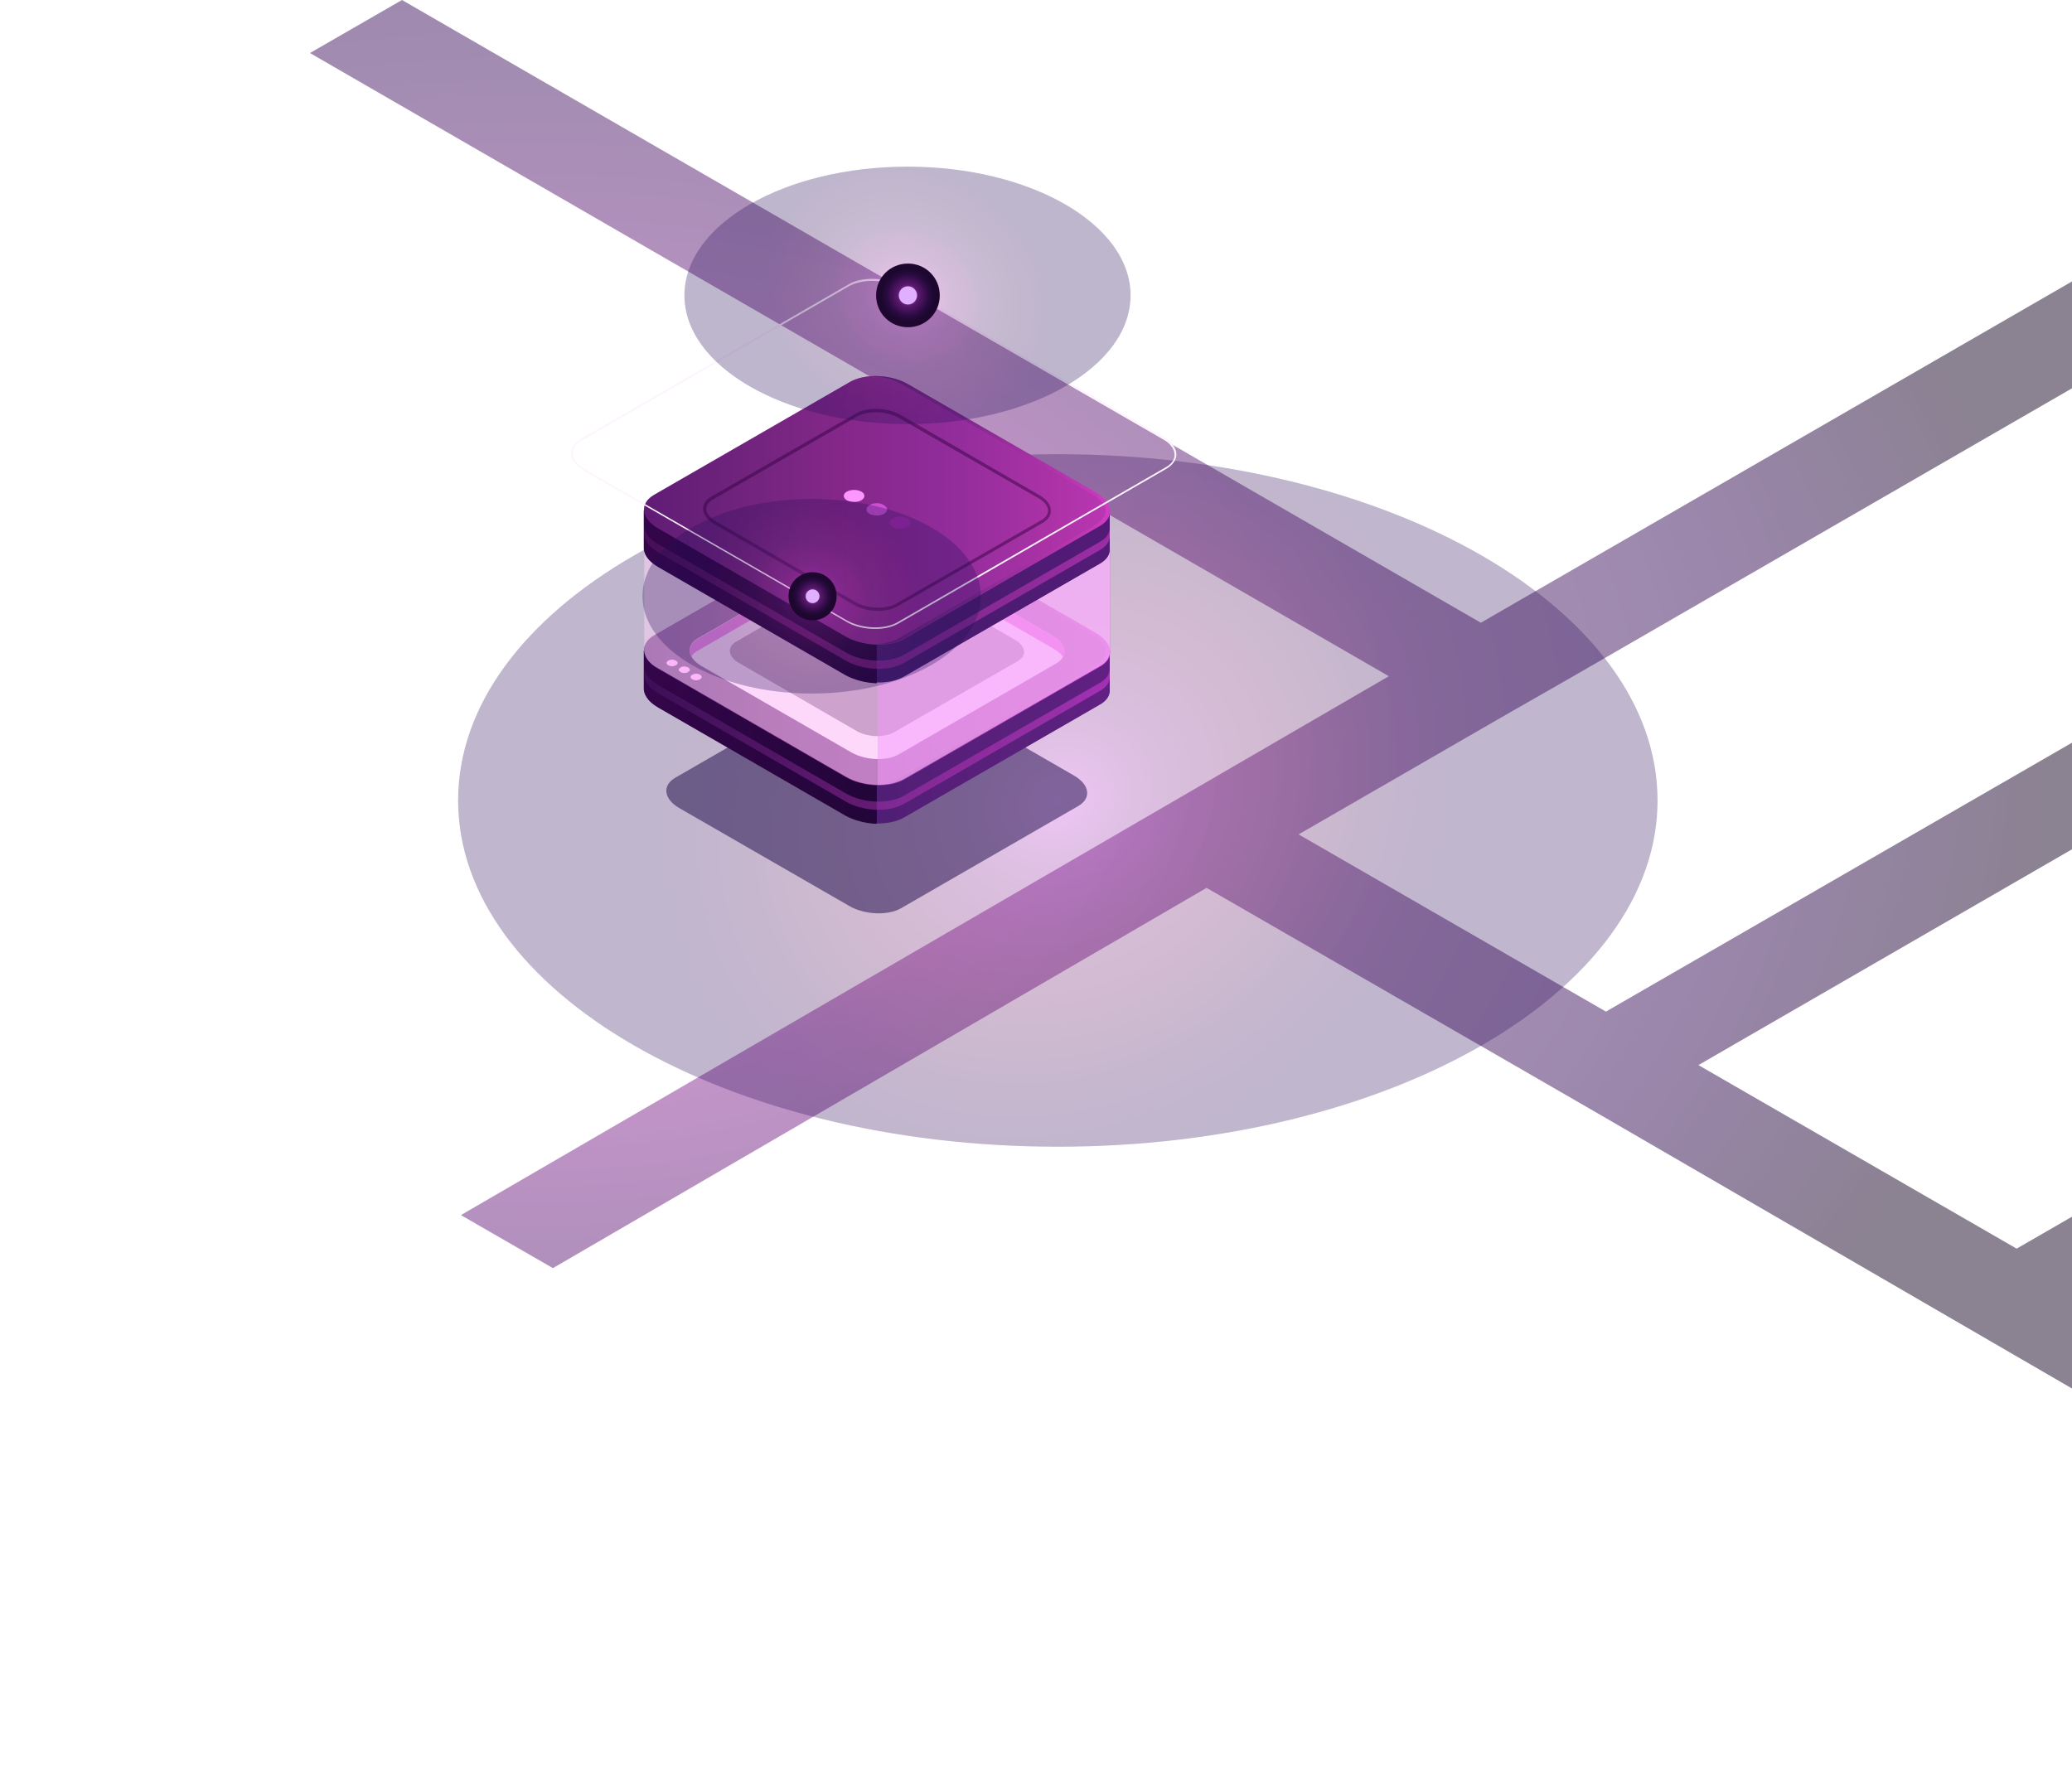 <svg width="692" height="593" viewBox="0 0 692 593" fill="none" xmlns="http://www.w3.org/2000/svg">
<path opacity="0.5" d="M1017.62 254.035L986.888 236.322L673.508 417.083L567.231 355.77L951.16 133.981L920.427 116.269L536.347 337.906L433.704 278.712L500.316 240.258L525.447 225.876L817.784 57.075L786.9 39.21L494.563 208.012L134.252 0L103.52 17.713L463.831 225.876L153.933 405.88L184.665 423.593L402.972 296.576L508.037 357.132L536.347 373.483L914.674 593L945.407 575.287L704.24 434.947L1017.62 254.035Z" fill="url(#paint0_radial_831_3916)"/>
<path opacity="0.3" d="M353.291 383.043C242.674 383.043 153 331.259 153 267.38C153 203.501 242.674 151.717 353.291 151.717C463.909 151.717 553.582 203.501 553.582 267.38C553.582 331.259 463.909 383.043 353.291 383.043Z" fill="url(#paint1_radial_831_3916)"/>
<path opacity="0.5" d="M300.991 303.346L360.034 269.283C364.576 266.709 363.97 262.168 358.823 259.14L302.203 226.439C297.055 223.411 289.183 223.109 284.641 225.682L225.599 259.745C221.057 262.319 221.662 266.861 226.81 269.889L283.581 302.589C288.729 305.617 296.601 305.92 300.991 303.346Z" fill="#170244"/>
<path d="M215.153 229.618V217.355H246.643L283.885 195.858C288.881 192.981 297.51 193.284 303.263 196.615L339.143 217.355H370.632V230.224C370.784 232.192 369.724 234.008 367.302 235.371L301.901 273.067C296.905 275.944 288.275 275.641 282.523 272.31L219.847 236.128C216.516 234.463 215.002 231.889 215.153 229.618Z" fill="#572A91"/>
<path opacity="0.5" d="M215.153 229.618V217.355H246.643L283.885 195.858C288.881 192.981 297.51 193.284 303.263 196.615L339.143 217.355H370.632V230.224C370.784 232.192 369.724 234.008 367.302 235.371L301.901 273.067C296.905 275.944 288.275 275.641 282.523 272.31L219.847 236.128C216.516 234.463 215.002 231.889 215.153 229.618Z" fill="url(#paint2_linear_831_3916)"/>
<path d="M283.884 195.858C286.307 194.495 289.486 193.89 292.816 193.89V275.187C289.183 275.035 285.398 274.127 282.37 272.462L219.694 236.279C216.364 234.311 214.85 231.889 215.001 229.618V217.355H246.491L283.884 195.858Z" fill="url(#paint3_linear_831_3916)"/>
<path d="M301.9 260.351L367.301 222.654C372.297 219.778 371.692 214.782 365.939 211.452L303.263 175.269C297.51 171.938 288.881 171.636 283.885 174.512L218.484 212.208C213.488 215.085 214.093 220.081 219.846 223.411L282.522 259.594C288.275 262.925 296.904 263.227 301.9 260.351Z" fill="#832A91"/>
<path opacity="0.5" d="M301.9 260.351L367.301 222.654C372.297 219.778 371.692 214.782 365.939 211.452L303.263 175.269C297.51 171.938 288.881 171.636 283.885 174.512L218.484 212.208C213.488 215.085 214.093 220.081 219.846 223.411L282.522 259.594C288.275 262.925 296.904 263.227 301.9 260.351Z" fill="url(#paint4_linear_831_3916)"/>
<path d="M300.084 252.024L352.768 221.594C356.704 219.323 356.25 215.236 351.708 212.51L301.295 183.443C296.602 180.718 289.638 180.416 285.701 182.838L233.017 213.267C229.081 215.538 229.535 219.626 234.077 222.351L284.49 251.418C289.183 253.992 296.147 254.295 300.084 252.024Z" fill="#FADAFF"/>
<path d="M351.708 216.598L301.294 187.531C296.601 184.806 289.637 184.503 285.701 186.925L233.017 217.355C231.957 217.96 231.351 218.566 230.897 219.323C229.686 217.203 230.443 214.932 233.017 213.419L285.701 182.837C289.637 180.567 296.753 180.869 301.294 183.443L351.708 212.51C355.19 214.478 356.401 217.355 355.038 219.474C354.433 218.566 353.373 217.506 351.708 216.598Z" fill="#E842E1"/>
<path opacity="0.5" d="M299.781 260.351L365.182 222.654C370.178 219.778 371.389 215.539 363.819 211.451L301.143 175.269C298.267 173.603 294.785 172.695 291.303 172.544C295.39 172.392 299.932 173.301 303.263 175.269L365.939 211.451C371.692 214.782 372.297 219.778 367.301 222.654L301.9 260.351C299.327 261.864 295.845 262.47 292.363 262.319C295.088 262.167 297.661 261.562 299.781 260.351Z" fill="url(#paint5_linear_831_3916)"/>
<path opacity="0.5" d="M219.847 228.86L282.523 265.043C288.275 268.374 296.905 268.676 301.901 265.8L367.302 228.103C369.724 226.741 370.784 224.924 370.632 222.956V225.681C370.784 227.649 369.724 229.466 367.302 230.829L301.901 268.525C296.905 271.401 288.275 271.099 282.523 267.768L219.847 231.586C216.516 229.617 215.002 227.195 215.153 224.924V222.199C215.002 224.47 216.516 226.892 219.847 228.86Z" fill="url(#paint6_linear_831_3916)"/>
<path d="M231.2 225.379C230.443 225.833 230.443 226.438 231.2 226.893C231.957 227.347 233.017 227.347 233.774 226.893C234.531 226.438 234.531 225.833 233.774 225.379C233.169 224.925 231.957 224.925 231.2 225.379Z" fill="#FD96FF"/>
<path d="M227.264 222.958C226.507 223.412 226.507 224.018 227.264 224.472C228.021 224.926 229.081 224.926 229.838 224.472C230.595 224.018 230.595 223.412 229.838 222.958C229.081 222.504 227.869 222.504 227.264 222.958Z" fill="#FD96FF"/>
<path d="M223.177 220.686C222.42 221.141 222.42 221.746 223.177 222.2C223.934 222.654 224.994 222.654 225.751 222.2C226.508 221.746 226.508 221.141 225.751 220.686C224.994 220.232 223.934 220.232 223.177 220.686Z" fill="#FD96FF"/>
<path opacity="0.5" d="M298.57 244.605L339.9 220.837C343.08 219.02 342.625 215.841 338.992 213.721L299.479 190.861C295.845 188.742 290.395 188.59 287.216 190.407L245.886 214.327C242.707 216.144 243.161 219.323 246.795 221.442L286.308 244.302C289.941 246.271 295.391 246.422 298.57 244.605Z" fill="#3B0244"/>
<path opacity="0.5" d="M292.969 172.543C296.602 172.694 300.387 173.603 303.415 175.268L316.888 183.14L370.784 183.443V217.506C370.935 219.474 369.875 221.291 367.453 222.654L302.052 260.35C299.63 261.713 296.451 262.318 293.12 262.318V172.543H292.969Z" fill="#E85CFF"/>
<path opacity="0.5" d="M215.153 217.356C215.153 217.053 215.153 216.902 215.153 216.599V182.536L269.351 182.839L283.885 174.361C288.881 171.484 297.51 171.787 303.263 175.118L316.737 182.99L370.632 183.293V217.356C370.784 219.324 369.724 221.141 367.302 222.503L301.901 260.2C296.905 263.076 288.275 262.773 282.523 259.443L219.847 223.26C216.819 221.746 215.305 219.475 215.153 217.356Z" fill="#FFD6F8"/>
<path d="M215.153 182.536V170.273H246.643L283.885 148.776C288.881 145.899 297.51 146.202 303.263 149.533L339.143 170.273H370.632V183.142C370.784 185.11 369.724 186.926 367.302 188.289L301.901 225.985C296.905 228.862 288.275 228.559 282.523 225.228L219.847 189.046C216.516 187.38 215.002 184.958 215.153 182.536Z" fill="#572A91"/>
<path opacity="0.5" d="M215.153 182.536V170.273H246.643L283.885 148.776C288.881 145.899 297.51 146.202 303.263 149.533L339.143 170.273H370.632V183.142C370.784 185.11 369.724 186.926 367.302 188.289L301.901 225.985C296.905 228.862 288.275 228.559 282.523 225.228L219.847 189.046C216.516 187.38 215.002 184.958 215.153 182.536Z" fill="url(#paint7_linear_831_3916)"/>
<path d="M283.885 148.927C286.308 147.565 289.487 146.959 292.817 146.959V228.256C289.184 228.105 285.399 227.196 282.371 225.531L219.695 189.349C216.365 187.38 214.851 184.958 215.002 182.687V170.425H246.492L283.885 148.927Z" fill="url(#paint8_linear_831_3916)"/>
<path d="M301.9 213.419L367.301 175.723C372.297 172.846 371.692 167.85 365.939 164.52L303.263 128.337C297.51 125.007 288.881 124.704 283.885 127.58L218.484 165.277C213.488 168.153 214.093 173.149 219.846 176.48L282.522 212.662C288.275 215.842 296.904 216.296 301.9 213.419Z" fill="#8F2A91"/>
<path opacity="0.5" d="M301.9 213.419L367.301 175.723C372.297 172.846 371.692 167.85 365.939 164.52L303.263 128.337C297.51 125.007 288.881 124.704 283.885 127.58L218.484 165.277C213.488 168.153 214.093 173.149 219.846 176.48L282.522 212.662C288.275 215.842 296.904 216.296 301.9 213.419Z" fill="url(#paint9_linear_831_3916)"/>
<path opacity="0.5" d="M299.781 213.419L365.182 175.722C370.178 172.846 371.389 168.607 363.819 164.52L301.143 128.337C298.267 126.672 294.785 125.763 291.303 125.612C295.39 125.461 299.932 126.369 303.263 128.337L365.939 164.368C371.692 167.699 372.297 172.695 367.301 175.571L301.9 213.268C299.327 214.781 295.845 215.387 292.363 215.236C295.088 215.084 297.661 214.479 299.781 213.419Z" fill="url(#paint10_linear_831_3916)"/>
<path opacity="0.5" d="M219.847 181.778L282.523 217.961C288.275 221.292 296.905 221.594 301.901 218.718L367.302 181.021C369.724 179.659 370.784 177.842 370.632 175.874V178.599C370.784 180.567 369.724 182.384 367.302 183.746L301.901 221.443C296.905 224.319 288.275 224.017 282.523 220.686L219.847 184.503C216.516 182.535 215.002 180.113 215.153 177.842V175.117C215.002 177.388 216.516 179.962 219.847 181.778Z" fill="url(#paint11_linear_831_3916)"/>
<path opacity="0.2" d="M298.116 173.15C296.753 173.907 296.753 175.269 298.116 176.026C299.479 176.783 301.749 176.783 302.961 176.026C304.323 175.269 304.323 173.907 302.961 173.15C301.598 172.393 299.479 172.393 298.116 173.15Z" fill="#FB26FF"/>
<path opacity="0.6" d="M290.395 168.759C289.033 169.516 289.033 170.879 290.395 171.636C291.758 172.393 294.029 172.393 295.24 171.636C296.602 170.879 296.602 169.516 295.24 168.759C294.029 167.851 291.758 167.851 290.395 168.759Z" fill="#FC6BFF"/>
<path d="M282.826 164.217C281.463 164.974 281.463 166.337 282.826 167.094C284.188 167.851 286.459 167.851 287.67 167.094C289.033 166.337 289.033 164.974 287.67 164.217C286.308 163.46 284.188 163.46 282.826 164.217Z" fill="#FD96FF"/>
<path opacity="0.5" d="M293.271 204.033C295.693 204.033 297.964 203.579 299.781 202.519L348.226 174.663C350.043 173.603 350.951 172.241 350.951 170.575C350.951 168.759 349.589 166.791 347.166 165.428L300.841 138.632C296.45 136.058 289.789 135.907 286.004 138.026L237.559 165.882C235.742 166.942 234.834 168.304 234.834 169.97C234.834 171.786 236.196 173.755 238.619 175.117L284.945 201.913C287.367 203.427 290.395 204.033 293.271 204.033ZM292.514 137.723C295.239 137.723 298.116 138.329 300.386 139.692L346.712 166.336C348.832 167.548 350.043 169.061 350.043 170.575C350.043 171.786 349.286 172.846 347.772 173.755L299.327 201.611C295.845 203.579 289.638 203.427 285.55 201.005L239.224 174.209C237.105 172.998 235.894 171.484 235.894 169.97C235.894 168.759 236.651 167.699 238.165 166.791L286.61 138.935C288.124 138.178 290.243 137.723 292.514 137.723Z" fill="#370244"/>
<path d="M292.363 210.088C295.239 210.088 297.964 209.483 300.084 208.272L389.707 156.496C391.676 155.285 392.887 153.619 392.887 151.803C392.887 149.683 391.221 147.412 388.496 145.898L301.295 95.636C295.996 92.609 288.124 92.306 283.582 94.879L193.958 146.655C191.99 147.867 190.779 149.532 190.779 151.349C190.779 153.468 192.445 155.739 195.17 157.253L282.371 207.515C285.247 209.331 288.881 210.088 292.363 210.088ZM291.303 93.82C294.634 93.82 298.267 94.577 300.992 96.242L388.194 146.504C390.767 148.018 392.281 149.986 392.281 151.954C392.281 153.619 391.221 154.982 389.405 156.042L299.781 207.817C295.391 210.391 287.67 210.088 282.522 207.061L195.321 156.799C192.747 155.285 191.233 153.317 191.233 151.349C191.233 149.683 192.293 148.321 194.11 147.261L283.734 95.485C285.853 94.425 288.578 93.82 291.303 93.82Z" fill="#FDF4FE"/>
<path opacity="0.3" d="M303.082 141.662C344.227 141.662 377.582 122.41 377.582 98.662C377.582 74.914 344.227 55.662 303.082 55.662C261.937 55.662 228.582 74.914 228.582 98.662C228.582 122.41 261.937 141.662 303.082 141.662Z" fill="url(#paint12_radial_831_3916)"/>
<path d="M313.865 98.671C313.865 104.597 309.155 109.307 303.229 109.307C297.303 109.307 292.593 104.597 292.593 98.671C292.593 92.745 297.303 88.035 303.229 88.035C309.155 88.035 313.865 92.745 313.865 98.671Z" fill="url(#paint13_radial_831_3916)"/>
<path d="M306.268 98.671C306.268 100.342 304.901 101.71 303.229 101.71C301.558 101.71 300.19 100.342 300.19 98.671C300.19 96.999 301.558 95.632 303.229 95.632C304.901 95.632 306.268 96.999 306.268 98.671Z" fill="#E0B0FF"/>
<path opacity="0.3" d="M271.082 231.662C302.286 231.662 327.582 217.111 327.582 199.162C327.582 181.213 302.286 166.662 271.082 166.662C239.878 166.662 214.582 181.213 214.582 199.162C214.582 217.111 239.878 231.662 271.082 231.662Z" fill="url(#paint14_radial_831_3916)"/>
<path d="M279.424 199.169C279.424 203.648 275.864 207.208 271.386 207.208C266.907 207.208 263.347 203.648 263.347 199.169C263.347 194.69 266.907 191.13 271.386 191.13C275.864 191.13 279.424 194.69 279.424 199.169Z" fill="url(#paint15_radial_831_3916)"/>
<path d="M273.682 199.169C273.682 200.432 272.648 201.466 271.385 201.466C270.121 201.466 269.088 200.432 269.088 199.169C269.088 197.906 270.121 196.872 271.385 196.872C272.648 196.872 273.682 197.906 273.682 199.169Z" fill="#E0B0FF"/>
<defs>
<radialGradient id="paint0_radial_831_3916" cx="0" cy="0" r="1" gradientUnits="userSpaceOnUse" gradientTransform="translate(180.5 249.5) scale(517 347.166)">
<stop stop-color="#C742E8"/>
<stop offset="0.076" stop-color="#B83CCC"/>
<stop offset="0.222" stop-color="#A031AA"/>
<stop offset="0.364" stop-color="#80288E"/>
<stop offset="0.498" stop-color="#612178"/>
<stop offset="0.623" stop-color="#4B1C68"/>
<stop offset="0.735" stop-color="#3D135F"/>
<stop offset="0.823" stop-color="#300B4E"/>
<stop offset="0.974" stop-color="#180626"/>
</radialGradient>
<radialGradient id="paint1_radial_831_3916" cx="0" cy="0" r="1" gradientUnits="userSpaceOnUse" gradientTransform="translate(353.351 267.393) rotate(149.999) scale(163.523 141.617)">
<stop stop-color="#E842E1"/>
<stop offset="0" stop-color="#C742E8"/>
<stop offset="0.023" stop-color="#C33FD8"/>
<stop offset="0.098" stop-color="#A836BA"/>
<stop offset="0.179" stop-color="#902EA0"/>
<stop offset="0.262" stop-color="#83278B"/>
<stop offset="0.35" stop-color="#772279"/>
<stop offset="0.443" stop-color="#6A1D6C"/>
<stop offset="0.545" stop-color="#581962"/>
<stop offset="0.661" stop-color="#44105D"/>
<stop offset="0.823" stop-color="#2F0D5B"/>
</radialGradient>
<linearGradient id="paint2_linear_831_3916" x1="405.066" y1="234.594" x2="249.52" y2="234.594" gradientUnits="userSpaceOnUse">
<stop stop-color="#751C7C"/>
<stop offset="0.102" stop-color="#821584"/>
<stop offset="0.344" stop-color="#5E166A"/>
<stop offset="0.564" stop-color="#591464"/>
<stop offset="0.753" stop-color="#451257"/>
<stop offset="0.905" stop-color="#371056"/>
<stop offset="1" stop-color="#220943"/>
</linearGradient>
<linearGradient id="paint3_linear_831_3916" x1="292.91" y1="234.591" x2="215.137" y2="234.591" gradientUnits="userSpaceOnUse">
<stop stop-color="#220539"/>
<stop offset="1" stop-color="#34054A"/>
</linearGradient>
<linearGradient id="paint4_linear_831_3916" x1="370.683" y1="217.411" x2="215.126" y2="217.411" gradientUnits="userSpaceOnUse">
<stop stop-color="#E842C3"/>
<stop offset="0.102" stop-color="#CE3CBF"/>
<stop offset="0.344" stop-color="#A32FA5"/>
<stop offset="0.564" stop-color="#782585"/>
<stop offset="0.753" stop-color="#5E1E6E"/>
<stop offset="0.905" stop-color="#3B1660"/>
<stop offset="1" stop-color="#2F0D5B"/>
</linearGradient>
<linearGradient id="paint5_linear_831_3916" x1="370.683" y1="217.413" x2="291.29" y2="217.413" gradientUnits="userSpaceOnUse">
<stop stop-color="#E542E8"/>
<stop offset="0.102" stop-color="#CB3CCE"/>
<stop offset="0.344" stop-color="#A52F99"/>
<stop offset="0.564" stop-color="#85257B"/>
<stop offset="0.753" stop-color="#5E1E6E"/>
<stop offset="0.905" stop-color="#3F1660"/>
<stop offset="1" stop-color="#340D5B"/>
</linearGradient>
<linearGradient id="paint6_linear_831_3916" x1="349.526" y1="262.674" x2="219.326" y2="177.572" gradientUnits="userSpaceOnUse">
<stop stop-color="#E542E8"/>
<stop offset="0.102" stop-color="#CE3CC8"/>
<stop offset="0.344" stop-color="#9C2FA5"/>
<stop offset="0.564" stop-color="#722585"/>
<stop offset="0.753" stop-color="#541E6E"/>
<stop offset="0.905" stop-color="#3F1660"/>
<stop offset="1" stop-color="#340D5B"/>
</linearGradient>
<linearGradient id="paint7_linear_831_3916" x1="405.066" y1="187.578" x2="249.52" y2="187.578" gradientUnits="userSpaceOnUse">
<stop stop-color="#60136C"/>
<stop offset="0.102" stop-color="#570E63"/>
<stop offset="0.344" stop-color="#4A0C59"/>
<stop offset="0.564" stop-color="#3B0B4D"/>
<stop offset="0.753" stop-color="#34114F"/>
<stop offset="0.905" stop-color="#220C3E"/>
<stop offset="1" stop-color="#1B0842"/>
</linearGradient>
<linearGradient id="paint8_linear_831_3916" x1="292.911" y1="187.575" x2="215.138" y2="187.575" gradientUnits="userSpaceOnUse">
<stop stop-color="#220539"/>
<stop offset="1" stop-color="#34054A"/>
</linearGradient>
<linearGradient id="paint9_linear_831_3916" x1="370.683" y1="170.394" x2="215.126" y2="170.394" gradientUnits="userSpaceOnUse">
<stop stop-color="#E842D7"/>
<stop offset="0.102" stop-color="#CE3CBF"/>
<stop offset="0.344" stop-color="#942FA5"/>
<stop offset="0.564" stop-color="#7D2585"/>
<stop offset="0.753" stop-color="#591E6E"/>
<stop offset="0.905" stop-color="#3F1660"/>
<stop offset="1" stop-color="#340D5B"/>
</linearGradient>
<linearGradient id="paint10_linear_831_3916" x1="370.683" y1="170.397" x2="291.29" y2="170.397" gradientUnits="userSpaceOnUse">
<stop stop-color="#E842D7"/>
<stop offset="0.102" stop-color="#CE3CBF"/>
<stop offset="0.344" stop-color="#A32FA5"/>
<stop offset="0.564" stop-color="#722585"/>
<stop offset="0.753" stop-color="#5C2470"/>
<stop offset="0.905" stop-color="#3B1660"/>
<stop offset="1" stop-color="#340D5B"/>
</linearGradient>
<linearGradient id="paint11_linear_831_3916" x1="349.526" y1="215.658" x2="219.326" y2="130.556" gradientUnits="userSpaceOnUse">
<stop stop-color="#E842D7"/>
<stop offset="0.102" stop-color="#CE3CBF"/>
<stop offset="0.344" stop-color="#A52FA0"/>
<stop offset="0.564" stop-color="#832585"/>
<stop offset="0.753" stop-color="#631E6E"/>
<stop offset="0.905" stop-color="#561660"/>
<stop offset="1" stop-color="#3D0D5B"/>
</linearGradient>
<radialGradient id="paint12_radial_831_3916" cx="0" cy="0" r="1" gradientUnits="userSpaceOnUse" gradientTransform="translate(303.089 98.671) rotate(29.985) scale(60.764 52.607)">
<stop stop-color="#DB42E8"/>
<stop offset="0.023" stop-color="#D53FD8"/>
<stop offset="0.098" stop-color="#B736BA"/>
<stop offset="0.179" stop-color="#972EA0"/>
<stop offset="0.262" stop-color="#71278B"/>
<stop offset="0.35" stop-color="#682279"/>
<stop offset="0.443" stop-color="#491D6C"/>
<stop offset="0.545" stop-color="#421962"/>
<stop offset="0.661" stop-color="#37105D"/>
<stop offset="0.823" stop-color="#260D5B"/>
</radialGradient>
<radialGradient id="paint13_radial_831_3916" cx="0" cy="0" r="1" gradientUnits="userSpaceOnUse" gradientTransform="translate(303.209 98.64) scale(10.661)">
<stop stop-color="#B342E8"/>
<stop offset="0.023" stop-color="#C33FD8"/>
<stop offset="0.098" stop-color="#A836BA"/>
<stop offset="0.179" stop-color="#902EA0"/>
<stop offset="0.262" stop-color="#77278B"/>
<stop offset="0.35" stop-color="#56176C"/>
<stop offset="0.443" stop-color="#49155B"/>
<stop offset="0.545" stop-color="#3C0E51"/>
<stop offset="0.661" stop-color="#280B40"/>
<stop offset="0.823" stop-color="#1D072F"/>
</radialGradient>
<radialGradient id="paint14_radial_831_3916" cx="0" cy="0" r="1" gradientUnits="userSpaceOnUse" gradientTransform="translate(271.087 199.169) rotate(29.901) scale(46.043 39.795)">
<stop stop-color="#DB42E8"/>
<stop offset="0.023" stop-color="#D53FD8"/>
<stop offset="0.098" stop-color="#B736BA"/>
<stop offset="0.179" stop-color="#972EA0"/>
<stop offset="0.262" stop-color="#71278B"/>
<stop offset="0.35" stop-color="#682279"/>
<stop offset="0.443" stop-color="#491D6C"/>
<stop offset="0.545" stop-color="#421962"/>
<stop offset="0.661" stop-color="#37105D"/>
<stop offset="0.823" stop-color="#260D5B"/>
</radialGradient>
<radialGradient id="paint15_radial_831_3916" cx="0" cy="0" r="1" gradientUnits="userSpaceOnUse" gradientTransform="translate(271.37 199.145) scale(8.058)">
<stop stop-color="#B342E8"/>
<stop offset="0.023" stop-color="#C33FD8"/>
<stop offset="0.098" stop-color="#A836BA"/>
<stop offset="0.179" stop-color="#902EA0"/>
<stop offset="0.262" stop-color="#77278B"/>
<stop offset="0.35" stop-color="#56176C"/>
<stop offset="0.443" stop-color="#49155B"/>
<stop offset="0.545" stop-color="#3C0E51"/>
<stop offset="0.661" stop-color="#280B40"/>
<stop offset="0.823" stop-color="#1D072F"/>
</radialGradient>
</defs>
</svg>
